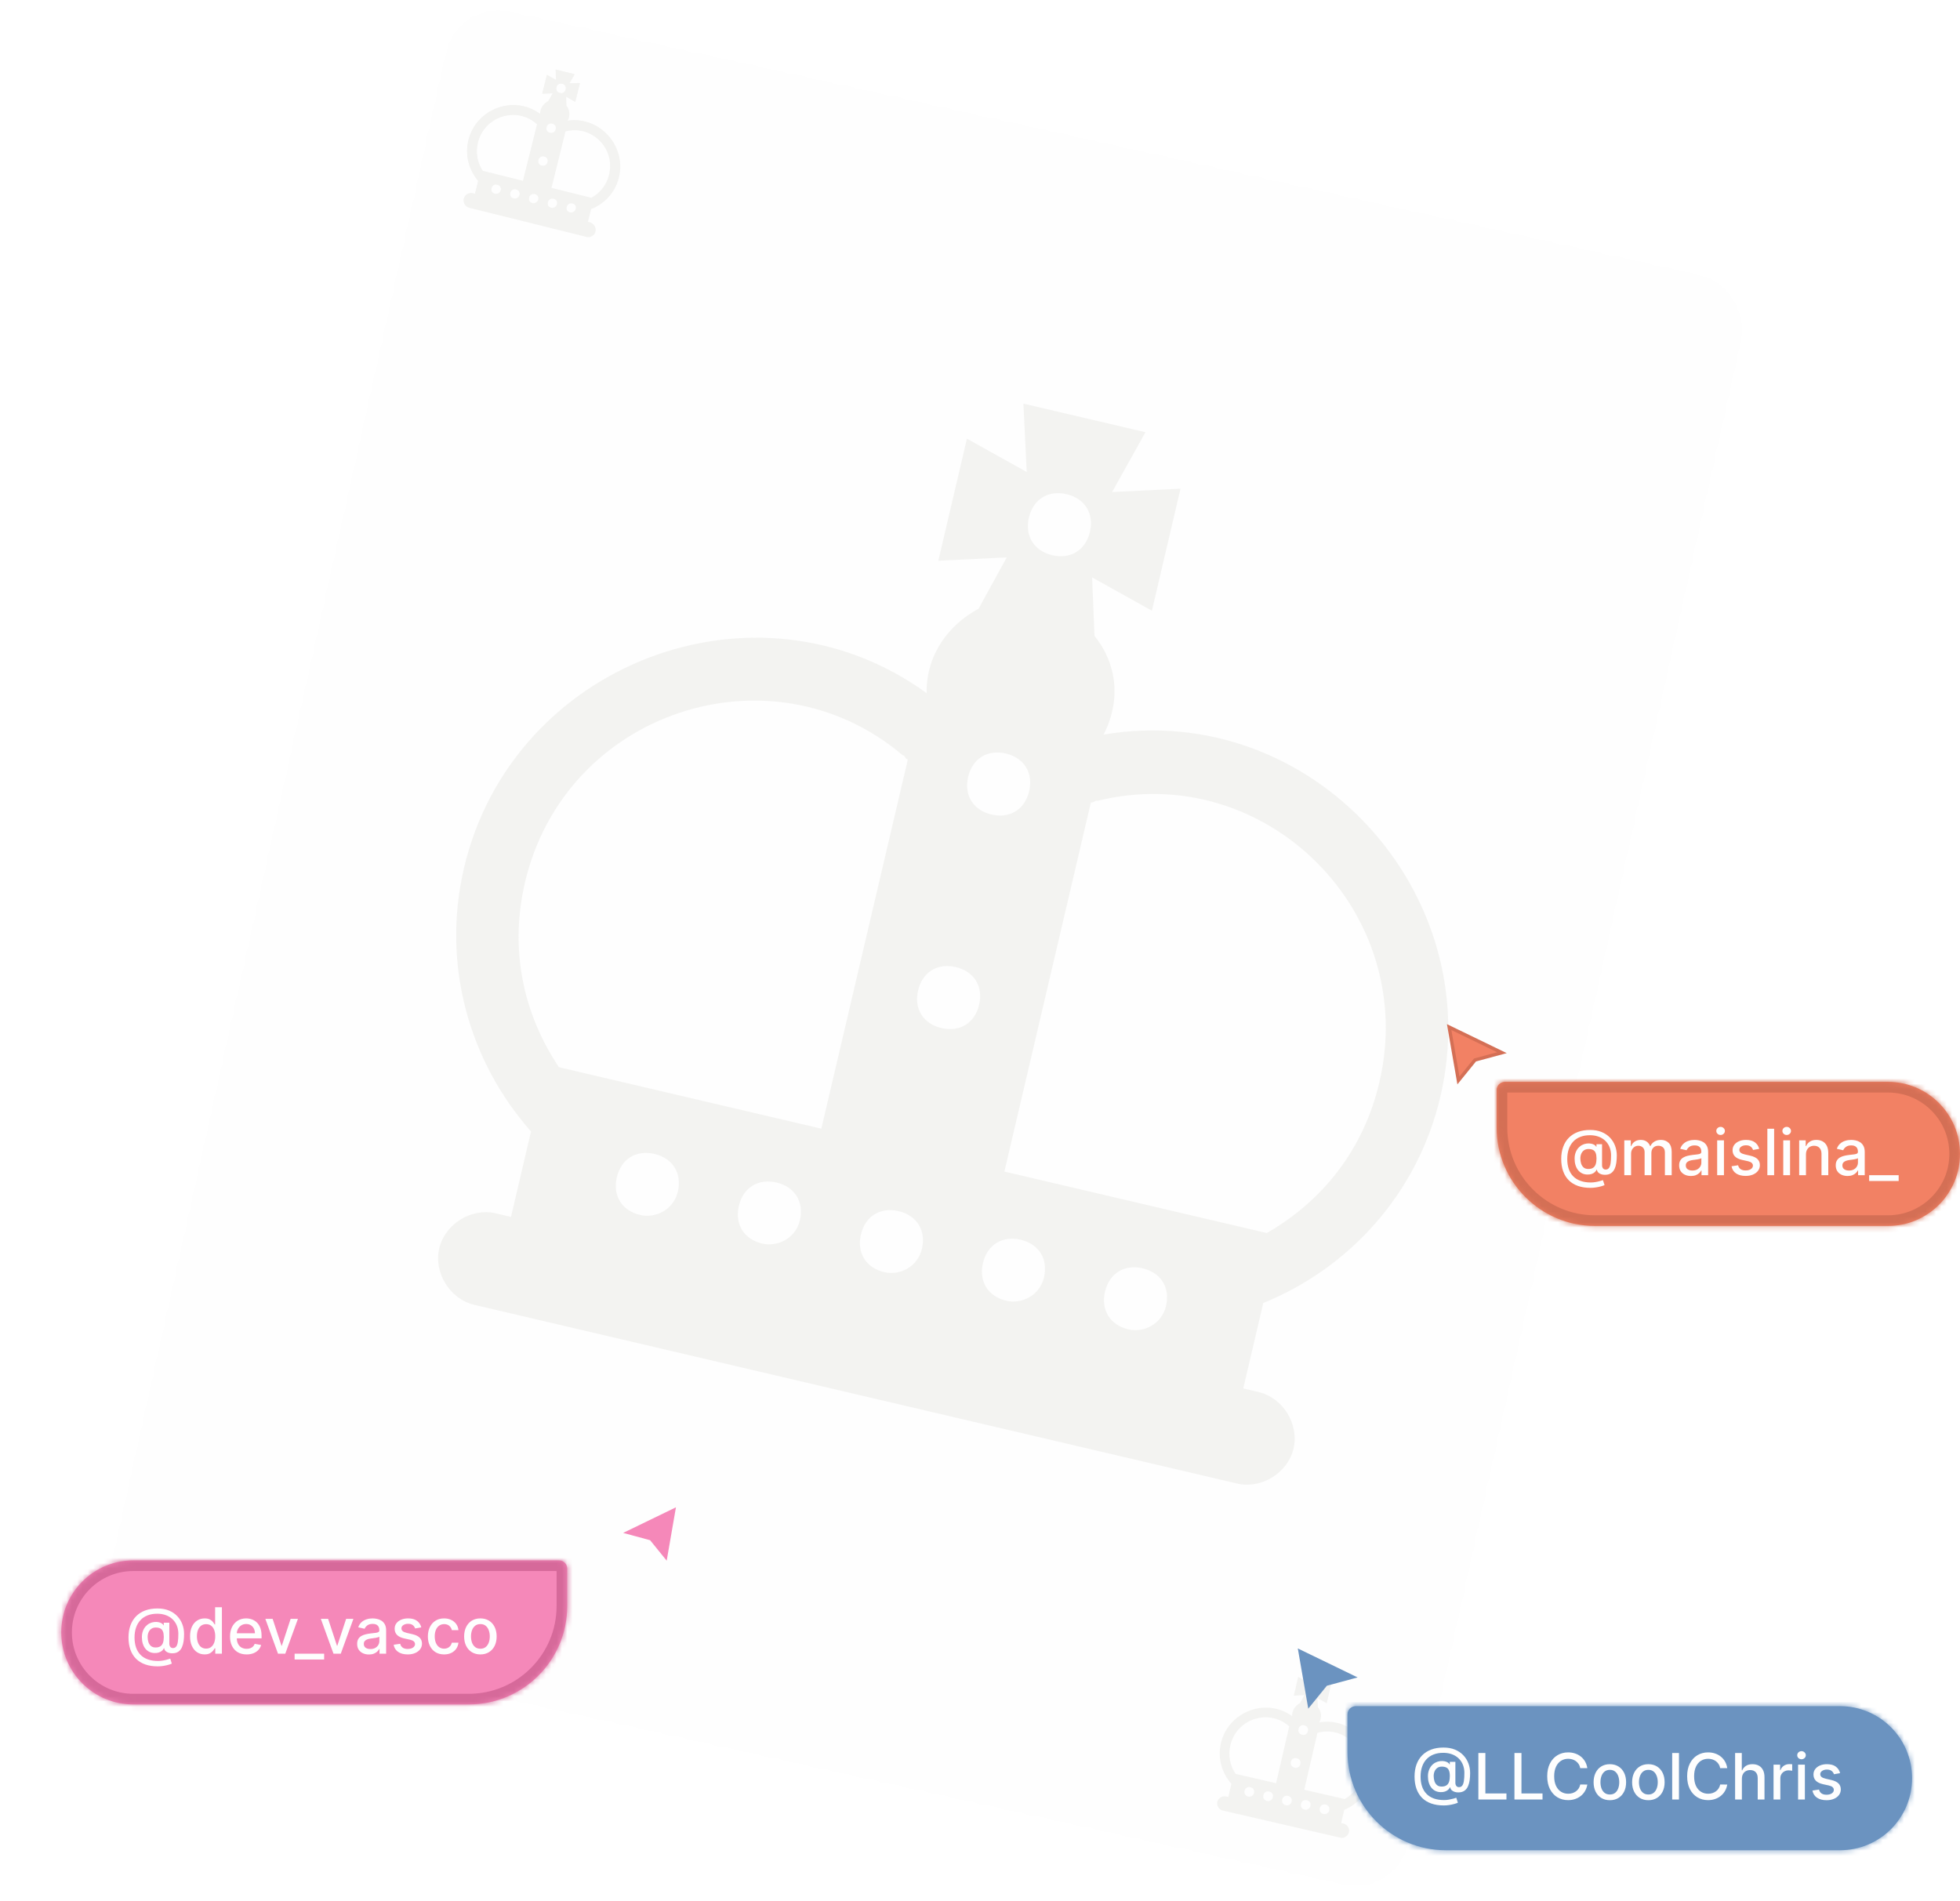 <svg width="368" height="357" viewBox="0 0 368 357" fill="none" xmlns="http://www.w3.org/2000/svg">
<mask id="mask0_44_2098" style="mask-type:alpha" maskUnits="userSpaceOnUse" x="20" y="1" width="308" height="354">
<rect x="85.907" width="249.105" height="309.531" rx="10" transform="rotate(12.483 85.907 0)" fill="#EBEDFF"/>
</mask>
<g mask="url(#mask0_44_2098)">
<path d="M19 0.239H329V356.239H19V0.239Z" fill="#FEFEFE"/>
<g filter="url(#filter0_f_44_2098)">
<path d="M236.294 261.384L233.429 260.713L237.187 244.673C253.218 238.155 266.142 224.263 270.437 205.931C279.43 167.549 246.21 131.363 207.203 137.936C210.532 131.464 209.717 124.626 205.501 119.407L205.052 108.425L216.277 114.681L221.646 91.766L208.81 92.385L215.066 81.16L192.152 75.791L192.77 88.626L181.545 82.371L176.176 105.285L189.012 104.667L183.732 114.307C178.209 117.243 173.868 122.874 173.976 130.151C141.948 106.935 96.112 124.598 87.12 162.98C82.824 181.312 88.232 199.5 99.699 212.46L95.941 228.5L93.077 227.829C88.494 226.755 83.544 229.826 82.47 234.409C81.397 238.992 84.467 243.941 89.05 245.015L232.267 278.57C236.85 279.644 241.799 276.573 242.873 271.991C243.947 267.408 240.876 262.458 236.294 261.384ZM120.198 228.14C116.761 227.335 115.006 224.507 115.811 221.07C116.617 217.632 119.445 215.878 122.882 216.683C126.32 217.488 128.074 220.317 127.269 223.754C126.464 227.191 123.062 228.812 120.198 228.14ZM143.113 233.509C139.675 232.704 137.921 229.876 138.726 226.438C139.531 223.001 142.36 221.247 145.797 222.052C149.234 222.857 150.989 225.686 150.184 229.123C149.378 232.56 145.977 234.18 143.113 233.509ZM154.21 211.937L104.944 200.394C98.23 190.36 95.624 178.268 98.577 165.665C106.093 133.584 144.724 120.88 169.439 141.778C170.012 141.913 169.878 142.486 170.451 142.62L154.21 211.937ZM200.253 92.797C203.691 93.602 205.445 96.431 204.64 99.868C203.835 103.305 201.006 105.06 197.569 104.254C194.132 103.449 192.377 100.621 193.183 97.183C193.988 93.746 196.816 91.992 200.253 92.797ZM188.845 141.491C192.282 142.296 194.037 145.124 193.231 148.561C192.426 151.999 189.598 153.753 186.16 152.948C182.723 152.143 180.969 149.314 181.774 145.877C182.579 142.44 185.408 140.685 188.845 141.491ZM179.449 181.591C182.887 182.397 184.641 185.225 183.836 188.662C183.03 192.099 180.202 193.854 176.765 193.049C173.328 192.243 171.573 189.415 172.378 185.978C173.184 182.541 176.012 180.786 179.449 181.591ZM166.027 238.878C162.59 238.073 160.836 235.244 161.641 231.807C162.446 228.37 165.275 226.615 168.712 227.421C172.149 228.226 173.904 231.054 173.098 234.492C172.293 237.929 168.892 239.549 166.027 238.878ZM188.942 244.247C185.505 243.441 183.75 240.613 184.556 237.176C185.361 233.739 188.189 231.984 191.626 232.789C195.064 233.595 196.818 236.423 196.013 239.86C195.208 243.298 191.806 244.918 188.942 244.247ZM211.857 249.616C208.42 248.81 206.665 245.982 207.47 242.545C208.276 239.108 211.104 237.353 214.541 238.158C217.978 238.964 219.733 241.792 218.928 245.229C218.122 248.666 214.721 250.287 211.857 249.616ZM188.582 219.99L204.823 150.673C205.396 150.807 205.53 150.234 206.103 150.369C237.529 142.624 266.496 171.166 258.98 203.246C256.027 215.85 248.321 225.526 237.849 231.533L188.582 219.99Z" fill="#F3F3F1"/>
</g>
<g filter="url(#filter1_f_44_2098)">
<path d="M110.814 41.848L110.372 41.738L110.986 39.267C113.478 38.293 115.504 36.172 116.206 33.348C117.675 27.434 112.616 21.772 106.573 22.707C107.101 21.714 106.989 20.655 106.349 19.84L106.302 18.141L108.024 19.132L108.901 15.601L106.916 15.67L107.906 13.948L104.376 13.071L104.445 15.056L102.723 14.066L101.845 17.596L103.831 17.527L102.995 19.006C102.135 19.449 101.452 20.31 101.454 21.435C96.552 17.78 89.43 20.415 87.961 26.329C87.259 29.154 88.057 31.976 89.803 34.003L89.189 36.474L88.747 36.365C88.041 36.189 87.27 36.654 87.094 37.36C86.919 38.066 87.383 38.837 88.089 39.013L110.156 44.496C110.862 44.672 111.633 44.207 111.809 43.501C111.984 42.795 111.52 42.023 110.814 41.848ZM92.939 36.469C92.409 36.337 92.144 35.897 92.275 35.367C92.407 34.837 92.848 34.572 93.377 34.704C93.907 34.835 94.172 35.276 94.04 35.806C93.909 36.335 93.38 36.579 92.939 36.469ZM96.469 37.346C95.94 37.215 95.674 36.774 95.806 36.244C95.937 35.715 96.378 35.45 96.908 35.581C97.437 35.713 97.703 36.154 97.571 36.683C97.439 37.213 96.91 37.456 96.469 37.346ZM98.229 34.035L90.638 32.149C89.621 30.584 89.244 28.71 89.726 26.768C90.954 21.825 96.952 19.941 100.728 23.223C100.817 23.245 100.795 23.333 100.883 23.355L98.229 34.035ZM105.593 15.716C106.122 15.848 106.388 16.288 106.256 16.818C106.124 17.348 105.684 17.613 105.154 17.481C104.624 17.35 104.359 16.909 104.491 16.379C104.622 15.85 105.063 15.584 105.593 15.716ZM103.728 23.218C104.258 23.35 104.523 23.791 104.392 24.32C104.26 24.85 103.819 25.116 103.29 24.984C102.76 24.852 102.495 24.412 102.626 23.882C102.758 23.352 103.199 23.087 103.728 23.218ZM102.193 29.397C102.723 29.529 102.988 29.97 102.856 30.499C102.725 31.029 102.284 31.294 101.754 31.163C101.225 31.031 100.96 30.59 101.091 30.061C101.223 29.531 101.664 29.265 102.193 29.397ZM100 38.224C99.47 38.092 99.205 37.651 99.337 37.122C99.468 36.592 99.909 36.327 100.438 36.458C100.968 36.59 101.233 37.031 101.102 37.56C100.97 38.09 100.441 38.333 100 38.224ZM103.53 39.101C103.001 38.969 102.735 38.529 102.867 37.999C102.999 37.469 103.439 37.204 103.969 37.336C104.499 37.467 104.764 37.908 104.632 38.438C104.501 38.967 103.972 39.211 103.53 39.101ZM107.061 39.978C106.531 39.847 106.266 39.406 106.398 38.876C106.529 38.347 106.97 38.081 107.5 38.213C108.029 38.345 108.295 38.785 108.163 39.315C108.031 39.845 107.502 40.088 107.061 39.978ZM103.525 35.351L106.179 24.671C106.267 24.693 106.289 24.605 106.377 24.627C111.251 23.495 115.669 27.966 114.441 32.909C113.958 34.851 112.747 36.331 111.116 37.237L103.525 35.351Z" fill="#F3F3F1"/>
</g>
<g filter="url(#filter2_f_44_2098)">
<path d="M110.732 41.734L110.292 41.625L110.904 39.162C113.386 38.192 115.406 36.079 116.105 33.264C117.569 27.372 112.528 21.73 106.507 22.662C107.033 21.672 106.921 20.617 106.283 19.805L106.236 18.112L107.952 19.099L108.826 15.581L106.848 15.65L107.835 13.934L104.317 13.06L104.386 15.038L102.67 14.051L101.796 17.569L103.774 17.5L102.941 18.974C102.084 19.415 101.404 20.273 101.405 21.394C96.521 17.753 89.425 20.378 87.961 26.271C87.261 29.085 88.057 31.898 89.796 33.917L89.184 36.38L88.744 36.27C88.041 36.096 87.272 36.558 87.097 37.262C86.922 37.965 87.385 38.734 88.089 38.909L110.076 44.373C110.78 44.548 111.548 44.085 111.723 43.381C111.898 42.678 111.435 41.909 110.732 41.734ZM92.921 36.374C92.393 36.243 92.129 35.804 92.26 35.276C92.391 34.749 92.83 34.484 93.358 34.615C93.885 34.747 94.15 35.186 94.019 35.714C93.888 36.241 93.36 36.484 92.921 36.374ZM96.439 37.249C95.911 37.117 95.647 36.678 95.778 36.151C95.909 35.623 96.348 35.358 96.876 35.49C97.403 35.621 97.668 36.06 97.537 36.588C97.406 37.115 96.878 37.358 96.439 37.249ZM98.192 33.949L90.629 32.07C89.615 30.511 89.239 28.643 89.72 26.708C90.944 21.783 96.919 19.906 100.683 23.176C100.771 23.197 100.749 23.285 100.837 23.307L98.192 33.949ZM105.53 15.695C106.057 15.827 106.322 16.266 106.191 16.794C106.059 17.321 105.62 17.586 105.092 17.454C104.565 17.323 104.3 16.884 104.432 16.357C104.563 15.829 105.002 15.564 105.53 15.695ZM103.672 23.171C104.2 23.302 104.464 23.742 104.333 24.269C104.202 24.797 103.763 25.061 103.235 24.93C102.707 24.799 102.443 24.36 102.574 23.832C102.705 23.305 103.144 23.04 103.672 23.171ZM102.142 29.328C102.67 29.459 102.934 29.898 102.803 30.426C102.672 30.954 102.233 31.218 101.705 31.087C101.177 30.956 100.913 30.517 101.044 29.989C101.175 29.461 101.614 29.197 102.142 29.328ZM99.957 38.123C99.429 37.992 99.165 37.553 99.296 37.025C99.427 36.497 99.866 36.233 100.394 36.364C100.921 36.495 101.186 36.934 101.055 37.462C100.924 37.99 100.396 38.232 99.957 38.123ZM103.475 38.997C102.947 38.866 102.683 38.427 102.814 37.899C102.945 37.371 103.384 37.107 103.912 37.238C104.439 37.369 104.704 37.808 104.573 38.336C104.442 38.864 103.914 39.106 103.475 38.997ZM106.993 39.871C106.465 39.74 106.201 39.301 106.332 38.773C106.463 38.245 106.902 37.981 107.43 38.112C107.957 38.243 108.222 38.683 108.091 39.21C107.96 39.738 107.432 39.98 106.993 39.871ZM103.469 35.261L106.114 24.619C106.202 24.64 106.224 24.552 106.311 24.574C111.167 23.446 115.57 27.902 114.346 32.827C113.865 34.762 112.658 36.236 111.033 37.14L103.469 35.261Z" fill="#F3F3F1"/>
</g>
<g filter="url(#filter3_f_44_2098)">
<path d="M252.258 342.418L251.817 342.316L252.387 339.843C254.853 338.831 256.837 336.685 257.489 333.86C258.855 327.943 253.72 322.386 247.716 323.418C248.225 322.42 248.096 321.367 247.444 320.565L247.37 318.874L249.102 319.832L249.917 316.3L247.94 316.402L248.898 314.67L245.366 313.854L245.468 315.831L243.736 314.873L242.92 318.405L244.897 318.303L244.089 319.791C243.24 320.246 242.574 321.115 242.594 322.236C237.649 318.676 230.598 321.42 229.232 327.336C228.58 330.162 229.422 332.96 231.195 334.951L230.624 337.423L230.182 337.321C229.476 337.158 228.715 337.634 228.552 338.34C228.389 339.046 228.864 339.807 229.571 339.97L251.646 345.067C252.353 345.23 253.114 344.754 253.277 344.048C253.44 343.342 252.964 342.581 252.258 342.418ZM234.36 337.356C233.83 337.233 233.558 336.798 233.681 336.269C233.803 335.739 234.238 335.467 234.768 335.589C235.297 335.712 235.569 336.147 235.447 336.676C235.325 337.206 234.801 337.457 234.36 337.356ZM237.892 338.171C237.362 338.049 237.091 337.614 237.213 337.084C237.335 336.554 237.77 336.283 238.3 336.405C238.83 336.527 239.101 336.962 238.979 337.492C238.857 338.022 238.334 338.273 237.892 338.171ZM239.591 334.843L231.997 333.09C230.957 331.548 230.55 329.686 230.999 327.744C232.14 322.799 238.084 320.823 241.901 324.029C241.989 324.049 241.969 324.138 242.057 324.158L239.591 334.843ZM246.623 316.469C247.152 316.592 247.424 317.026 247.302 317.556C247.179 318.086 246.745 318.358 246.215 318.235C245.685 318.113 245.413 317.678 245.536 317.149C245.658 316.619 246.093 316.347 246.623 316.469ZM244.89 323.975C245.42 324.097 245.691 324.532 245.569 325.062C245.447 325.592 245.012 325.863 244.482 325.741C243.952 325.619 243.681 325.184 243.803 324.654C243.925 324.124 244.36 323.853 244.89 323.975ZM243.463 330.156C243.993 330.279 244.264 330.713 244.142 331.243C244.02 331.773 243.585 332.045 243.055 331.922C242.525 331.8 242.254 331.365 242.376 330.835C242.498 330.306 242.933 330.034 243.463 330.156ZM241.424 338.986C240.894 338.864 240.623 338.429 240.745 337.9C240.867 337.37 241.302 337.098 241.832 337.22C242.362 337.343 242.633 337.777 242.511 338.307C242.389 338.837 241.866 339.088 241.424 338.986ZM244.956 339.802C244.426 339.68 244.155 339.245 244.277 338.715C244.399 338.185 244.834 337.914 245.364 338.036C245.894 338.158 246.165 338.593 246.043 339.123C245.921 339.653 245.398 339.904 244.956 339.802ZM248.488 340.617C247.959 340.495 247.687 340.06 247.809 339.53C247.931 339.001 248.366 338.729 248.896 338.851C249.426 338.974 249.698 339.408 249.575 339.938C249.453 340.468 248.93 340.719 248.488 340.617ZM244.889 336.066L247.355 325.381C247.444 325.402 247.464 325.313 247.552 325.334C252.389 324.125 256.865 328.507 255.723 333.452C255.275 335.394 254.093 336.889 252.483 337.819L244.889 336.066Z" fill="#F3F3F1"/>
</g>
</g>
<g filter="url(#filter4_d_44_2098)">
<path d="M273.826 202.248L272.087 192.23L282.001 197.035L276.942 198.406L273.826 202.248Z" fill="#F28164"/>
<path d="M273.826 202.248L272.087 192.23L282.001 197.035L276.942 198.406L273.826 202.248Z" stroke="#D46F55" stroke-width="0.632"/>
</g>
<mask id="path-8-inside-1_44_2098" fill="white">
<path d="M281 204.69C281 203.839 281.69 203.149 282.54 203.149H354.474C361.944 203.149 368 209.205 368 216.675C368 224.146 361.944 230.201 354.474 230.201H299.485C289.276 230.201 281 221.925 281 211.716V204.69Z"/>
</mask>
<path d="M281 204.69C281 203.839 281.69 203.149 282.54 203.149H354.474C361.944 203.149 368 209.205 368 216.675C368 224.146 361.944 230.201 354.474 230.201H299.485C289.276 230.201 281 221.925 281 211.716V204.69Z" fill="#F28164"/>
<path d="M281 204.69C281 203.839 281.69 203.149 282.54 203.149H354.474C361.944 203.149 368 209.205 368 216.675C368 224.146 361.944 230.201 354.474 230.201H299.485C289.276 230.201 281 221.925 281 211.716V204.69Z" stroke="#D46F55" stroke-width="4" mask="url(#path-8-inside-1_44_2098)"/>
<path d="M298.611 223.049C297.73 223.049 296.949 222.928 296.267 222.687C295.588 222.448 295.016 222.096 294.55 221.63C294.084 221.167 293.73 220.599 293.489 219.925C293.247 219.252 293.126 218.484 293.126 217.62C293.126 216.779 293.249 216.023 293.493 215.353C293.737 214.682 294.092 214.111 294.558 213.64C295.027 213.165 295.597 212.803 296.267 212.553C296.938 212.303 297.699 212.178 298.551 212.178C299.366 212.178 300.085 212.306 300.707 212.562C301.33 212.817 301.852 213.168 302.276 213.614C302.702 214.06 303.023 214.572 303.239 215.148C303.455 215.725 303.562 216.334 303.562 216.976C303.562 217.425 303.534 217.864 303.477 218.293C303.42 218.719 303.315 219.106 303.162 219.452C303.011 219.796 302.793 220.072 302.506 220.279C302.222 220.484 301.852 220.59 301.398 220.599C301.156 220.607 300.922 220.579 300.695 220.513C300.467 220.448 300.274 220.343 300.115 220.198C299.956 220.05 299.859 219.863 299.825 219.636H299.774C299.706 219.803 299.592 219.959 299.433 220.104C299.274 220.246 299.071 220.36 298.824 220.445C298.58 220.528 298.295 220.562 297.972 220.547C297.614 220.533 297.291 220.452 297.004 220.305C296.717 220.157 296.472 219.952 296.267 219.691C296.065 219.43 295.911 219.12 295.803 218.762C295.695 218.404 295.641 218.006 295.641 217.569C295.641 217.148 295.702 216.772 295.824 216.439C295.946 216.104 296.112 215.816 296.322 215.574C296.536 215.33 296.78 215.137 297.055 214.995C297.331 214.853 297.622 214.763 297.929 214.726C298.227 214.692 298.501 214.701 298.751 214.752C299.001 214.803 299.209 214.881 299.374 214.986C299.541 215.091 299.646 215.207 299.689 215.332H299.744V214.854H300.793V218.809C300.793 219.033 300.851 219.224 300.967 219.38C301.087 219.536 301.256 219.614 301.474 219.614C301.733 219.614 301.935 219.519 302.08 219.329C302.227 219.138 302.331 218.846 302.391 218.451C302.453 218.056 302.484 217.55 302.484 216.934C302.484 216.502 302.426 216.096 302.31 215.715C302.196 215.332 302.027 214.985 301.803 214.675C301.581 214.363 301.308 214.094 300.984 213.87C300.661 213.645 300.291 213.472 299.876 213.35C299.464 213.228 299.009 213.167 298.509 213.167C297.83 213.167 297.226 213.272 296.697 213.482C296.169 213.689 295.723 213.989 295.359 214.381C294.999 214.773 294.724 215.243 294.537 215.792C294.352 216.337 294.26 216.949 294.26 217.628C294.26 218.336 294.355 218.964 294.545 219.512C294.736 220.057 295.017 220.518 295.389 220.893C295.761 221.268 296.222 221.552 296.77 221.745C297.318 221.941 297.95 222.039 298.666 222.039C298.984 222.039 299.297 222.011 299.604 221.954C299.911 221.9 300.183 221.837 300.422 221.766C300.663 221.698 300.844 221.643 300.963 221.6L301.261 222.533C301.085 222.616 300.851 222.697 300.558 222.776C300.268 222.856 299.953 222.921 299.612 222.972C299.274 223.023 298.94 223.049 298.611 223.049ZM298.219 219.503C298.588 219.503 298.885 219.43 299.109 219.282C299.337 219.134 299.5 218.914 299.599 218.621C299.702 218.326 299.753 217.957 299.753 217.513C299.75 217.082 299.695 216.738 299.587 216.482C299.482 216.224 299.317 216.039 299.092 215.928C298.871 215.814 298.585 215.758 298.236 215.758C297.915 215.758 297.641 215.836 297.413 215.992C297.189 216.148 297.017 216.36 296.898 216.627C296.781 216.894 296.722 217.191 296.719 217.518C296.722 217.861 296.77 218.185 296.864 218.489C296.96 218.79 297.116 219.035 297.332 219.222C297.551 219.41 297.847 219.503 298.219 219.503ZM304.97 220.675V214.13H306.193V215.195H306.274C306.41 214.834 306.633 214.553 306.943 214.351C307.252 214.147 307.623 214.045 308.055 214.045C308.493 214.045 308.859 214.147 309.154 214.351C309.453 214.556 309.673 214.837 309.815 215.195H309.883C310.039 214.846 310.288 214.567 310.629 214.36C310.97 214.15 311.376 214.045 311.848 214.045C312.441 214.045 312.926 214.231 313.301 214.603C313.679 214.975 313.868 215.536 313.868 216.286V220.675H312.593V216.405C312.593 215.962 312.473 215.641 312.231 215.442C311.99 215.243 311.701 215.144 311.366 215.144C310.951 215.144 310.629 215.272 310.399 215.528C310.169 215.78 310.054 216.106 310.054 216.503V220.675H308.784V216.324C308.784 215.969 308.673 215.684 308.451 215.468C308.23 215.252 307.941 215.144 307.586 215.144C307.345 215.144 307.122 215.208 306.917 215.336C306.716 215.461 306.552 215.636 306.427 215.86C306.305 216.084 306.244 216.344 306.244 216.64V220.675H304.97ZM317.48 220.82C317.065 220.82 316.69 220.743 316.355 220.59C316.02 220.434 315.754 220.208 315.558 219.913C315.365 219.617 315.268 219.255 315.268 218.826C315.268 218.457 315.339 218.153 315.482 217.914C315.624 217.675 315.815 217.486 316.057 217.347C316.298 217.208 316.568 217.103 316.866 217.032C317.165 216.961 317.469 216.907 317.778 216.87C318.17 216.824 318.489 216.788 318.733 216.759C318.977 216.728 319.155 216.678 319.266 216.61C319.376 216.542 319.432 216.431 319.432 216.278V216.248C319.432 215.876 319.327 215.587 319.116 215.383C318.909 215.178 318.599 215.076 318.188 215.076C317.759 215.076 317.42 215.171 317.173 215.361C316.929 215.549 316.76 215.758 316.666 215.988L315.469 215.715C315.611 215.317 315.818 214.996 316.091 214.752C316.366 214.505 316.683 214.326 317.041 214.215C317.399 214.101 317.776 214.045 318.17 214.045C318.432 214.045 318.709 214.076 319.001 214.138C319.297 214.198 319.572 214.309 319.828 214.471C320.087 214.633 320.298 214.864 320.463 215.165C320.628 215.464 320.71 215.851 320.71 216.329V220.675H319.466V219.78H319.415C319.332 219.945 319.209 220.107 319.044 220.266C318.879 220.425 318.668 220.557 318.409 220.663C318.151 220.768 317.841 220.82 317.48 220.82ZM317.757 219.797C318.109 219.797 318.411 219.728 318.661 219.589C318.913 219.449 319.105 219.268 319.236 219.043C319.369 218.816 319.436 218.573 319.436 218.314V217.471C319.391 217.516 319.303 217.559 319.172 217.599C319.044 217.636 318.898 217.668 318.733 217.697C318.568 217.722 318.408 217.746 318.251 217.769C318.095 217.789 317.964 217.806 317.859 217.82C317.612 217.851 317.386 217.904 317.182 217.978C316.98 218.052 316.818 218.158 316.696 218.297C316.577 218.434 316.517 218.616 316.517 218.843C316.517 219.158 316.634 219.397 316.866 219.559C317.099 219.718 317.396 219.797 317.757 219.797ZM322.407 220.675V214.13H323.681V220.675H322.407ZM323.051 213.12C322.829 213.12 322.639 213.046 322.48 212.898C322.324 212.748 322.245 212.569 322.245 212.361C322.245 212.151 322.324 211.972 322.48 211.824C322.639 211.674 322.829 211.599 323.051 211.599C323.272 211.599 323.461 211.674 323.618 211.824C323.777 211.972 323.856 212.151 323.856 212.361C323.856 212.569 323.777 212.748 323.618 212.898C323.461 213.046 323.272 213.12 323.051 213.12ZM330.3 215.728L329.146 215.932C329.097 215.785 329.021 215.644 328.915 215.511C328.813 215.377 328.674 215.268 328.498 215.182C328.322 215.097 328.102 215.055 327.837 215.055C327.477 215.055 327.175 215.136 326.934 215.297C326.692 215.457 326.572 215.663 326.572 215.915C326.572 216.134 326.653 216.31 326.815 216.444C326.977 216.577 327.238 216.687 327.599 216.772L328.638 217.011C329.241 217.15 329.69 217.364 329.985 217.654C330.281 217.944 330.428 218.32 330.428 218.783C330.428 219.175 330.315 219.525 330.087 219.832C329.863 220.136 329.549 220.374 329.146 220.547C328.745 220.721 328.281 220.807 327.752 220.807C327.019 220.807 326.421 220.651 325.958 220.339C325.495 220.023 325.211 219.576 325.106 218.996L326.337 218.809C326.414 219.13 326.572 219.373 326.81 219.538C327.049 219.699 327.36 219.78 327.744 219.78C328.161 219.78 328.495 219.694 328.745 219.52C328.995 219.344 329.12 219.13 329.12 218.877C329.12 218.672 329.043 218.501 328.89 218.361C328.739 218.222 328.508 218.117 328.195 218.046L327.087 217.803C326.477 217.664 326.025 217.442 325.732 217.138C325.442 216.834 325.298 216.449 325.298 215.984C325.298 215.597 325.406 215.259 325.621 214.969C325.837 214.68 326.136 214.454 326.516 214.292C326.897 214.127 327.333 214.045 327.825 214.045C328.532 214.045 329.089 214.198 329.495 214.505C329.901 214.809 330.17 215.216 330.3 215.728ZM333.103 211.948V220.675H331.829V211.948H333.103ZM334.817 220.675V214.13H336.092V220.675H334.817ZM335.461 213.12C335.239 213.12 335.049 213.046 334.89 212.898C334.734 212.748 334.656 212.569 334.656 212.361C334.656 212.151 334.734 211.972 334.89 211.824C335.049 211.674 335.239 211.599 335.461 211.599C335.683 211.599 335.871 211.674 336.028 211.824C336.187 211.972 336.266 212.151 336.266 212.361C336.266 212.569 336.187 212.748 336.028 212.898C335.871 213.046 335.683 213.12 335.461 213.12ZM339.08 216.789V220.675H337.806V214.13H339.029V215.195H339.11C339.26 214.849 339.496 214.57 339.817 214.36C340.141 214.15 340.549 214.045 341.04 214.045C341.486 214.045 341.877 214.138 342.212 214.326C342.547 214.511 342.807 214.786 342.992 215.153C343.176 215.519 343.269 215.972 343.269 216.512V220.675H341.995V216.665C341.995 216.191 341.871 215.82 341.624 215.553C341.377 215.283 341.037 215.148 340.605 215.148C340.31 215.148 340.047 215.212 339.817 215.34C339.59 215.468 339.409 215.655 339.276 215.903C339.145 216.147 339.08 216.442 339.08 216.789ZM346.882 220.82C346.468 220.82 346.093 220.743 345.757 220.59C345.422 220.434 345.157 220.208 344.961 219.913C344.767 219.617 344.671 219.255 344.671 218.826C344.671 218.457 344.742 218.153 344.884 217.914C345.026 217.675 345.218 217.486 345.459 217.347C345.701 217.208 345.971 217.103 346.269 217.032C346.567 216.961 346.871 216.907 347.181 216.87C347.573 216.824 347.891 216.788 348.135 216.759C348.38 216.728 348.557 216.678 348.668 216.61C348.779 216.542 348.834 216.431 348.834 216.278V216.248C348.834 215.876 348.729 215.587 348.519 215.383C348.311 215.178 348.002 215.076 347.59 215.076C347.161 215.076 346.823 215.171 346.576 215.361C346.331 215.549 346.162 215.758 346.069 215.988L344.871 215.715C345.013 215.317 345.221 214.996 345.493 214.752C345.769 214.505 346.086 214.326 346.444 214.215C346.801 214.101 347.178 214.045 347.573 214.045C347.834 214.045 348.111 214.076 348.404 214.138C348.699 214.198 348.975 214.309 349.23 214.471C349.489 214.633 349.701 214.864 349.865 215.165C350.03 215.464 350.113 215.851 350.113 216.329V220.675H348.868V219.78H348.817C348.735 219.945 348.611 220.107 348.446 220.266C348.282 220.425 348.07 220.557 347.811 220.663C347.553 220.768 347.243 220.82 346.882 220.82ZM347.159 219.797C347.512 219.797 347.813 219.728 348.063 219.589C348.316 219.449 348.507 219.268 348.638 219.043C348.772 218.816 348.838 218.573 348.838 218.314V217.471C348.793 217.516 348.705 217.559 348.574 217.599C348.446 217.636 348.3 217.668 348.135 217.697C347.971 217.722 347.81 217.746 347.654 217.769C347.498 217.789 347.367 217.806 347.262 217.82C347.015 217.851 346.789 217.904 346.584 217.978C346.382 218.052 346.221 218.158 346.098 218.297C345.979 218.434 345.919 218.616 345.919 218.843C345.919 219.158 346.036 219.397 346.269 219.559C346.502 219.718 346.799 219.797 347.159 219.797ZM356.484 220.675V221.758H350.94V220.675H356.484Z" fill="#FEFEFE"/>
<g filter="url(#filter5_d_44_2098)">
<path d="M125.174 292.422L126.913 282.403L116.999 287.209L122.058 288.58L125.174 292.422Z" fill="#F588B9"/>
</g>
<mask id="path-11-inside-2_44_2098" fill="white">
<path d="M106.5 294.54C106.5 293.69 105.81 293 104.96 293H25.026C17.556 293 11.5 299.056 11.5 306.526V306.526C11.5 313.996 17.556 320.052 25.026 320.052H88.015C98.224 320.052 106.5 311.776 106.5 301.567V294.54Z"/>
</mask>
<path d="M106.5 294.54C106.5 293.69 105.81 293 104.96 293H25.026C17.556 293 11.5 299.056 11.5 306.526V306.526C11.5 313.996 17.556 320.052 25.026 320.052H88.015C98.224 320.052 106.5 311.776 106.5 301.567V294.54Z" fill="#F588B9"/>
<path d="M106.5 294.54C106.5 293.69 105.81 293 104.96 293H25.026C17.556 293 11.5 299.056 11.5 306.526V306.526C11.5 313.996 17.556 320.052 25.026 320.052H88.015C98.224 320.052 106.5 311.776 106.5 301.567V294.54Z" stroke="#D6699A" stroke-width="4" mask="url(#path-11-inside-2_44_2098)"/>
<path d="M29.611 312.9C28.73 312.9 27.949 312.779 27.267 312.537C26.588 312.299 26.016 311.946 25.55 311.481C25.084 311.017 24.73 310.449 24.489 309.776C24.247 309.103 24.126 308.334 24.126 307.471C24.126 306.63 24.249 305.874 24.493 305.204C24.737 304.533 25.092 303.962 25.558 303.49C26.027 303.016 26.597 302.654 27.267 302.404C27.938 302.154 28.699 302.029 29.551 302.029C30.366 302.029 31.085 302.157 31.707 302.412C32.33 302.668 32.852 303.019 33.276 303.465C33.702 303.911 34.023 304.422 34.239 304.999C34.455 305.576 34.562 306.185 34.562 306.827C34.562 307.276 34.534 307.715 34.477 308.144C34.42 308.57 34.315 308.956 34.162 309.303C34.011 309.647 33.793 309.922 33.506 310.13C33.222 310.334 32.852 310.441 32.398 310.449C32.156 310.458 31.922 310.429 31.695 310.364C31.467 310.299 31.274 310.194 31.115 310.049C30.956 309.901 30.859 309.714 30.825 309.486H30.774C30.706 309.654 30.592 309.81 30.433 309.955C30.274 310.097 30.071 310.211 29.824 310.296C29.579 310.378 29.296 310.412 28.972 310.398C28.614 310.384 28.291 310.303 28.004 310.155C27.717 310.008 27.472 309.803 27.267 309.542C27.065 309.28 26.91 308.971 26.803 308.613C26.695 308.255 26.641 307.857 26.641 307.419C26.641 306.999 26.702 306.623 26.824 306.29C26.946 305.955 27.112 305.667 27.322 305.425C27.535 305.181 27.78 304.988 28.055 304.846C28.331 304.704 28.622 304.614 28.929 304.577C29.227 304.543 29.501 304.552 29.751 304.603C30.001 304.654 30.209 304.732 30.374 304.837C30.541 304.942 30.646 305.057 30.689 305.182H30.744V304.705H31.793V308.66C31.793 308.884 31.851 309.074 31.967 309.231C32.087 309.387 32.256 309.465 32.474 309.465C32.733 309.465 32.935 309.37 33.08 309.179C33.227 308.989 33.331 308.696 33.391 308.302C33.453 307.907 33.484 307.401 33.484 306.785C33.484 306.353 33.426 305.946 33.31 305.566C33.196 305.182 33.027 304.836 32.803 304.526C32.581 304.214 32.308 303.945 31.984 303.721C31.66 303.496 31.291 303.323 30.876 303.201C30.465 303.079 30.009 303.017 29.509 303.017C28.829 303.017 28.226 303.123 27.697 303.333C27.169 303.54 26.723 303.84 26.359 304.232C25.999 304.624 25.724 305.094 25.537 305.642C25.352 306.188 25.26 306.8 25.26 307.479C25.26 308.187 25.355 308.814 25.546 309.363C25.736 309.908 26.017 310.368 26.389 310.743C26.761 311.118 27.222 311.402 27.77 311.596C28.318 311.792 28.95 311.89 29.666 311.89C29.984 311.89 30.297 311.861 30.604 311.804C30.91 311.75 31.183 311.688 31.422 311.617C31.663 311.549 31.844 311.493 31.963 311.451L32.261 312.384C32.085 312.466 31.851 312.547 31.558 312.627C31.268 312.706 30.953 312.772 30.612 312.823C30.274 312.874 29.94 312.9 29.611 312.9ZM29.219 309.354C29.588 309.354 29.885 309.28 30.109 309.133C30.337 308.985 30.5 308.765 30.599 308.472C30.702 308.177 30.753 307.807 30.753 307.364C30.75 306.932 30.695 306.589 30.587 306.333C30.482 306.074 30.317 305.89 30.092 305.779C29.871 305.665 29.585 305.608 29.236 305.608C28.915 305.608 28.641 305.687 28.413 305.843C28.189 305.999 28.017 306.211 27.898 306.478C27.781 306.745 27.722 307.042 27.719 307.368C27.722 307.712 27.77 308.036 27.864 308.34C27.96 308.641 28.116 308.885 28.332 309.073C28.551 309.26 28.847 309.354 29.219 309.354ZM38.42 310.654C37.892 310.654 37.42 310.519 37.005 310.249C36.593 309.976 36.27 309.589 36.034 309.086C35.801 308.58 35.684 307.973 35.684 307.266C35.684 306.559 35.802 305.954 36.038 305.451C36.277 304.948 36.603 304.563 37.018 304.296C37.433 304.029 37.903 303.895 38.429 303.895C38.835 303.895 39.162 303.964 39.409 304.1C39.659 304.233 39.852 304.39 39.988 304.569C40.127 304.748 40.235 304.905 40.312 305.042H40.389V301.799H41.663V310.526H40.419V309.508H40.312C40.235 309.647 40.125 309.806 39.98 309.985C39.838 310.164 39.642 310.32 39.392 310.454C39.142 310.587 38.818 310.654 38.42 310.654ZM38.701 309.567C39.068 309.567 39.377 309.471 39.63 309.277C39.886 309.081 40.079 308.81 40.21 308.464C40.343 308.117 40.41 307.714 40.41 307.253C40.41 306.799 40.345 306.401 40.214 306.06C40.084 305.719 39.892 305.454 39.639 305.263C39.386 305.073 39.074 304.978 38.701 304.978C38.318 304.978 37.998 305.077 37.742 305.276C37.487 305.475 37.294 305.746 37.163 306.09C37.035 306.434 36.971 306.821 36.971 307.253C36.971 307.691 37.037 308.084 37.167 308.434C37.298 308.783 37.491 309.06 37.747 309.265C38.005 309.466 38.324 309.567 38.701 309.567ZM46.303 310.658C45.658 310.658 45.102 310.52 44.636 310.245C44.173 309.966 43.815 309.576 43.562 309.073C43.312 308.567 43.188 307.975 43.188 307.296C43.188 306.625 43.312 306.035 43.562 305.523C43.815 305.012 44.168 304.613 44.619 304.326C45.074 304.039 45.605 303.895 46.213 303.895C46.582 303.895 46.94 303.956 47.287 304.079C47.633 304.201 47.945 304.392 48.22 304.654C48.496 304.915 48.713 305.255 48.872 305.672C49.031 306.087 49.111 306.591 49.111 307.185V307.637H43.908V306.682H47.862C47.862 306.347 47.794 306.05 47.658 305.792C47.521 305.53 47.33 305.324 47.082 305.174C46.838 305.023 46.551 304.948 46.222 304.948C45.864 304.948 45.551 305.036 45.284 305.212C45.02 305.385 44.815 305.613 44.67 305.894C44.528 306.172 44.457 306.475 44.457 306.802V307.547C44.457 307.985 44.534 308.357 44.688 308.664C44.844 308.971 45.061 309.205 45.34 309.367C45.618 309.526 45.943 309.606 46.315 309.606C46.557 309.606 46.777 309.571 46.976 309.503C47.175 309.432 47.347 309.327 47.492 309.188C47.636 309.049 47.747 308.877 47.824 308.672L49.03 308.89C48.933 309.245 48.76 309.556 48.51 309.823C48.263 310.087 47.952 310.293 47.577 310.441C47.205 310.586 46.78 310.658 46.303 310.658ZM55.936 303.981L53.563 310.526H52.199L49.821 303.981H51.189L52.847 309.017H52.915L54.569 303.981H55.936ZM60.859 310.526V311.608H55.315V310.526H60.859ZM66.354 303.981L63.981 310.526H62.617L60.239 303.981H61.607L63.265 309.017H63.333L64.987 303.981H66.354ZM69.269 310.671C68.854 310.671 68.479 310.594 68.144 310.441C67.809 310.285 67.543 310.059 67.347 309.763C67.154 309.468 67.058 309.106 67.058 308.677C67.058 308.307 67.129 308.003 67.271 307.765C67.413 307.526 67.604 307.337 67.846 307.198C68.087 307.059 68.357 306.954 68.656 306.883C68.954 306.812 69.258 306.758 69.567 306.721C69.96 306.675 70.278 306.638 70.522 306.61C70.766 306.579 70.944 306.529 71.055 306.461C71.165 306.392 71.221 306.282 71.221 306.128V306.098C71.221 305.726 71.116 305.438 70.906 305.233C70.698 305.029 70.388 304.927 69.977 304.927C69.548 304.927 69.21 305.022 68.962 305.212C68.718 305.4 68.549 305.608 68.455 305.839L67.258 305.566C67.4 305.168 67.607 304.847 67.88 304.603C68.156 304.356 68.472 304.177 68.83 304.066C69.188 303.952 69.565 303.895 69.96 303.895C70.221 303.895 70.498 303.927 70.79 303.989C71.086 304.049 71.362 304.16 71.617 304.321C71.876 304.483 72.087 304.715 72.252 305.016C72.417 305.314 72.499 305.702 72.499 306.179V310.526H71.255V309.631H71.204C71.121 309.796 70.998 309.958 70.833 310.117C70.668 310.276 70.457 310.408 70.198 310.513C69.94 310.618 69.63 310.671 69.269 310.671ZM69.546 309.648C69.898 309.648 70.2 309.579 70.45 309.439C70.702 309.3 70.894 309.118 71.025 308.894C71.158 308.667 71.225 308.424 71.225 308.165V307.321C71.18 307.367 71.092 307.41 70.961 307.449C70.833 307.486 70.687 307.519 70.522 307.547C70.357 307.573 70.197 307.597 70.04 307.62C69.884 307.64 69.754 307.657 69.648 307.671C69.401 307.702 69.175 307.755 68.971 307.829C68.769 307.902 68.607 308.009 68.485 308.148C68.366 308.285 68.306 308.466 68.306 308.694C68.306 309.009 68.423 309.248 68.656 309.41C68.888 309.569 69.185 309.648 69.546 309.648ZM79.101 305.579L77.946 305.783C77.898 305.635 77.821 305.495 77.716 305.361C77.614 305.228 77.475 305.118 77.299 305.033C77.123 304.948 76.902 304.905 76.638 304.905C76.277 304.905 75.976 304.986 75.735 305.148C75.493 305.307 75.373 305.513 75.373 305.766C75.373 305.985 75.454 306.161 75.615 306.294C75.777 306.428 76.039 306.537 76.4 306.623L77.439 306.861C78.041 307 78.49 307.215 78.786 307.505C79.081 307.794 79.229 308.171 79.229 308.634C79.229 309.026 79.115 309.375 78.888 309.682C78.664 309.986 78.35 310.225 77.946 310.398C77.546 310.571 77.081 310.658 76.553 310.658C75.82 310.658 75.222 310.502 74.759 310.189C74.296 309.874 74.012 309.427 73.907 308.847L75.138 308.66C75.215 308.981 75.373 309.223 75.611 309.388C75.85 309.55 76.161 309.631 76.544 309.631C76.962 309.631 77.296 309.544 77.546 309.371C77.796 309.195 77.921 308.981 77.921 308.728C77.921 308.523 77.844 308.351 77.691 308.212C77.54 308.073 77.309 307.968 76.996 307.897L75.888 307.654C75.277 307.515 74.826 307.293 74.533 306.989C74.243 306.685 74.098 306.3 74.098 305.834C74.098 305.448 74.206 305.11 74.422 304.82C74.638 304.53 74.936 304.304 75.317 304.142C75.698 303.978 76.134 303.895 76.625 303.895C77.333 303.895 77.89 304.049 78.296 304.356C78.702 304.66 78.971 305.067 79.101 305.579ZM83.387 310.658C82.754 310.658 82.208 310.515 81.751 310.228C81.296 309.938 80.947 309.539 80.702 309.03C80.458 308.522 80.336 307.939 80.336 307.283C80.336 306.618 80.461 306.032 80.711 305.523C80.961 305.012 81.313 304.613 81.768 304.326C82.222 304.039 82.758 303.895 83.374 303.895C83.871 303.895 84.315 303.988 84.704 304.172C85.093 304.354 85.407 304.61 85.646 304.939C85.887 305.269 86.031 305.654 86.076 306.094H84.836C84.768 305.787 84.612 305.523 84.367 305.302C84.126 305.08 83.802 304.969 83.396 304.969C83.04 304.969 82.729 305.063 82.462 305.25C82.198 305.435 81.992 305.699 81.844 306.043C81.697 306.384 81.623 306.787 81.623 307.253C81.623 307.731 81.695 308.142 81.84 308.489C81.985 308.836 82.19 309.104 82.454 309.294C82.721 309.485 83.035 309.58 83.396 309.58C83.637 309.58 83.856 309.536 84.052 309.448C84.251 309.357 84.417 309.228 84.55 309.06C84.687 308.892 84.782 308.691 84.836 308.455H86.076C86.031 308.878 85.893 309.256 85.663 309.589C85.433 309.921 85.124 310.182 84.738 310.373C84.354 310.563 83.904 310.658 83.387 310.658ZM90.196 310.658C89.582 310.658 89.046 310.517 88.589 310.236C88.132 309.955 87.777 309.562 87.524 309.056C87.271 308.55 87.144 307.959 87.144 307.283C87.144 306.604 87.271 306.01 87.524 305.502C87.777 304.993 88.132 304.598 88.589 304.317C89.046 304.036 89.582 303.895 90.196 303.895C90.809 303.895 91.345 304.036 91.802 304.317C92.26 304.598 92.615 304.993 92.868 305.502C93.12 306.01 93.247 306.604 93.247 307.283C93.247 307.959 93.12 308.55 92.868 309.056C92.615 309.562 92.26 309.955 91.802 310.236C91.345 310.517 90.809 310.658 90.196 310.658ZM90.2 309.589C90.598 309.589 90.927 309.483 91.189 309.273C91.45 309.063 91.643 308.783 91.768 308.434C91.896 308.084 91.96 307.699 91.96 307.279C91.96 306.861 91.896 306.478 91.768 306.128C91.643 305.776 91.45 305.493 91.189 305.28C90.927 305.067 90.598 304.961 90.2 304.961C89.799 304.961 89.467 305.067 89.203 305.28C88.941 305.493 88.747 305.776 88.619 306.128C88.494 306.478 88.431 306.861 88.431 307.279C88.431 307.699 88.494 308.084 88.619 308.434C88.747 308.783 88.941 309.063 89.203 309.273C89.467 309.483 89.799 309.589 90.2 309.589Z" fill="#FEFEFE"/>
<g filter="url(#filter6_d_44_2098)">
<path d="M245.826 319.474L244.087 309.455L254.001 314.261L248.942 315.632L245.826 319.474Z" fill="#6B93C0"/>
<path d="M245.826 319.474L244.087 309.455L254.001 314.261L248.942 315.632L245.826 319.474Z" stroke="#6B93C0" stroke-width="0.632"/>
</g>
<mask id="path-14-inside-3_44_2098" fill="white">
<path d="M253 321.915C253 321.064 253.69 320.375 254.54 320.375H345.474C352.944 320.375 359 326.431 359 333.901C359 341.371 352.944 347.427 345.474 347.427H271.485C261.276 347.427 253 339.151 253 328.942V321.915Z"/>
</mask>
<path d="M253 321.915C253 321.064 253.69 320.375 254.54 320.375H345.474C352.944 320.375 359 326.431 359 333.901C359 341.371 352.944 347.427 345.474 347.427H271.485C261.276 347.427 253 339.151 253 328.942V321.915Z" fill="#6B93C0"/>
<path d="M253 321.915C253 321.064 253.69 320.375 254.54 320.375H345.474C352.944 320.375 359 326.431 359 333.901C359 341.371 352.944 347.427 345.474 347.427H271.485C261.276 347.427 253 339.151 253 328.942V321.915Z" stroke="#6B93C0" stroke-width="4" mask="url(#path-14-inside-3_44_2098)"/>
<path d="M271.072 339.017C270.192 339.017 269.411 338.896 268.729 338.655C268.05 338.416 267.477 338.066 267.011 337.602C266.545 337.137 266.192 336.567 265.95 335.894C265.709 335.22 265.588 334.452 265.588 333.588C265.588 332.747 265.71 331.992 265.955 331.321C266.199 330.651 266.554 330.08 267.02 329.608C267.489 329.134 268.058 328.771 268.729 328.521C269.399 328.271 270.161 328.146 271.013 328.146C271.828 328.146 272.547 328.274 273.169 328.53C273.791 328.786 274.314 329.137 274.737 329.583C275.163 330.029 275.484 330.54 275.7 331.117C275.916 331.693 276.024 332.303 276.024 332.945C276.024 333.394 275.996 333.833 275.939 334.262C275.882 334.688 275.777 335.074 275.624 335.421C275.473 335.764 275.254 336.04 274.967 336.247C274.683 336.452 274.314 336.558 273.859 336.567C273.618 336.575 273.384 336.547 273.156 336.482C272.929 336.416 272.736 336.311 272.577 336.166C272.418 336.019 272.321 335.831 272.287 335.604H272.236C272.168 335.771 272.054 335.928 271.895 336.073C271.736 336.215 271.533 336.328 271.286 336.414C271.041 336.496 270.757 336.53 270.433 336.516C270.075 336.502 269.753 336.421 269.466 336.273C269.179 336.125 268.933 335.921 268.729 335.659C268.527 335.398 268.372 335.088 268.264 334.73C268.156 334.372 268.102 333.975 268.102 333.537C268.102 333.117 268.163 332.74 268.286 332.408C268.408 332.073 268.574 331.784 268.784 331.543C268.997 331.298 269.241 331.105 269.517 330.963C269.793 330.821 270.084 330.732 270.391 330.695C270.689 330.661 270.963 330.669 271.213 330.72C271.463 330.771 271.67 330.85 271.835 330.955C272.003 331.06 272.108 331.175 272.151 331.3H272.206V330.823H273.254V334.777C273.254 335.002 273.313 335.192 273.429 335.348C273.548 335.504 273.717 335.583 273.936 335.583C274.195 335.583 274.396 335.487 274.541 335.297C274.689 335.107 274.793 334.814 274.852 334.419C274.915 334.024 274.946 333.519 274.946 332.902C274.946 332.47 274.888 332.064 274.771 331.683C274.658 331.3 274.489 330.953 274.264 330.644C274.043 330.331 273.77 330.063 273.446 329.838C273.122 329.614 272.753 329.441 272.338 329.318C271.926 329.196 271.47 329.135 270.97 329.135C270.291 329.135 269.688 329.24 269.159 329.45C268.631 329.658 268.185 329.958 267.821 330.35C267.46 330.742 267.186 331.212 266.999 331.76C266.814 332.306 266.722 332.918 266.722 333.597C266.722 334.304 266.817 334.932 267.007 335.48C267.197 336.026 267.479 336.486 267.851 336.861C268.223 337.236 268.683 337.521 269.232 337.718C269.78 337.911 270.412 338.007 271.128 338.007C271.446 338.007 271.759 337.979 272.065 337.922C272.372 337.868 272.645 337.807 272.884 337.739C273.125 337.668 273.305 337.611 273.425 337.568L273.723 338.502C273.547 338.584 273.312 338.665 273.02 338.745C272.73 338.824 272.415 338.889 272.074 338.941C271.736 338.992 271.402 339.017 271.072 339.017ZM270.68 335.472C271.05 335.472 271.347 335.398 271.571 335.25C271.798 335.102 271.962 334.882 272.061 334.59C272.163 334.294 272.214 333.925 272.214 333.482C272.212 333.05 272.156 332.706 272.048 332.45C271.943 332.192 271.778 332.007 271.554 331.896C271.332 331.783 271.047 331.726 270.697 331.726C270.376 331.726 270.102 331.804 269.875 331.96C269.651 332.117 269.479 332.328 269.359 332.595C269.243 332.862 269.183 333.159 269.18 333.486C269.183 333.83 269.232 334.154 269.325 334.458C269.422 334.759 269.578 335.003 269.794 335.191C270.013 335.378 270.308 335.472 270.68 335.472ZM277.572 337.901V329.173H278.889V336.767H282.843V337.901H277.572ZM284.346 337.901V329.173H285.662V336.767H289.617V337.901H284.346ZM298.028 332.012H296.698C296.647 331.727 296.552 331.477 296.413 331.262C296.273 331.046 296.103 330.862 295.901 330.712C295.7 330.561 295.474 330.448 295.224 330.371C294.977 330.294 294.714 330.256 294.435 330.256C293.933 330.256 293.482 330.382 293.085 330.635C292.69 330.888 292.377 331.259 292.147 331.747C291.92 332.236 291.806 332.833 291.806 333.537C291.806 334.247 291.92 334.847 292.147 335.335C292.377 335.824 292.691 336.193 293.089 336.443C293.487 336.693 293.934 336.818 294.431 336.818C294.707 336.818 294.968 336.781 295.215 336.708C295.465 336.631 295.691 336.519 295.893 336.371C296.094 336.223 296.265 336.043 296.404 335.83C296.546 335.614 296.644 335.367 296.698 335.088L298.028 335.093C297.957 335.521 297.819 335.916 297.614 336.277C297.413 336.635 297.153 336.945 296.835 337.206C296.519 337.465 296.158 337.665 295.752 337.807C295.346 337.949 294.903 338.02 294.423 338.02C293.667 338.02 292.994 337.841 292.403 337.483C291.812 337.122 291.346 336.607 291.005 335.936C290.667 335.266 290.498 334.466 290.498 333.537C290.498 332.605 290.668 331.806 291.009 331.138C291.35 330.468 291.816 329.953 292.407 329.595C292.998 329.235 293.67 329.054 294.423 329.054C294.886 329.054 295.317 329.121 295.718 329.254C296.121 329.385 296.484 329.578 296.805 329.834C297.126 330.087 297.391 330.396 297.602 330.763C297.812 331.127 297.954 331.543 298.028 332.012ZM302.258 338.033C301.645 338.033 301.109 337.892 300.652 337.611C300.194 337.33 299.839 336.936 299.586 336.431C299.333 335.925 299.207 335.334 299.207 334.658C299.207 333.979 299.333 333.385 299.586 332.877C299.839 332.368 300.194 331.973 300.652 331.692C301.109 331.411 301.645 331.27 302.258 331.27C302.872 331.27 303.407 331.411 303.865 331.692C304.322 331.973 304.677 332.368 304.93 332.877C305.183 333.385 305.309 333.979 305.309 334.658C305.309 335.334 305.183 335.925 304.93 336.431C304.677 336.936 304.322 337.33 303.865 337.611C303.407 337.892 302.872 338.033 302.258 338.033ZM302.262 336.963C302.66 336.963 302.99 336.858 303.251 336.648C303.512 336.438 303.706 336.158 303.831 335.808C303.958 335.459 304.022 335.074 304.022 334.654C304.022 334.236 303.958 333.852 303.831 333.503C303.706 333.151 303.512 332.868 303.251 332.655C302.99 332.442 302.66 332.335 302.262 332.335C301.862 332.335 301.529 332.442 301.265 332.655C301.004 332.868 300.809 333.151 300.681 333.503C300.556 333.852 300.494 334.236 300.494 334.654C300.494 335.074 300.556 335.459 300.681 335.808C300.809 336.158 301.004 336.438 301.265 336.648C301.529 336.858 301.862 336.963 302.262 336.963ZM309.489 338.033C308.875 338.033 308.339 337.892 307.882 337.611C307.425 337.33 307.07 336.936 306.817 336.431C306.564 335.925 306.438 335.334 306.438 334.658C306.438 333.979 306.564 333.385 306.817 332.877C307.07 332.368 307.425 331.973 307.882 331.692C308.339 331.411 308.875 331.27 309.489 331.27C310.102 331.27 310.638 331.411 311.095 331.692C311.553 331.973 311.908 332.368 312.161 332.877C312.413 333.385 312.54 333.979 312.54 334.658C312.54 335.334 312.413 335.925 312.161 336.431C311.908 336.936 311.553 337.33 311.095 337.611C310.638 337.892 310.102 338.033 309.489 338.033ZM309.493 336.963C309.891 336.963 310.22 336.858 310.482 336.648C310.743 336.438 310.936 336.158 311.061 335.808C311.189 335.459 311.253 335.074 311.253 334.654C311.253 334.236 311.189 333.852 311.061 333.503C310.936 333.151 310.743 332.868 310.482 332.655C310.22 332.442 309.891 332.335 309.493 332.335C309.092 332.335 308.76 332.442 308.496 332.655C308.234 332.868 308.04 333.151 307.912 333.503C307.787 333.852 307.724 334.236 307.724 334.654C307.724 335.074 307.787 335.459 307.912 335.808C308.04 336.158 308.234 336.438 308.496 336.648C308.76 336.858 309.092 336.963 309.493 336.963ZM315.236 329.173V337.901H313.962V329.173H315.236ZM324.301 332.012H322.972C322.92 331.727 322.825 331.477 322.686 331.262C322.547 331.046 322.376 330.862 322.175 330.712C321.973 330.561 321.747 330.448 321.497 330.371C321.25 330.294 320.987 330.256 320.709 330.256C320.206 330.256 319.756 330.382 319.358 330.635C318.963 330.888 318.651 331.259 318.42 331.747C318.193 332.236 318.08 332.833 318.08 333.537C318.08 334.247 318.193 334.847 318.42 335.335C318.651 335.824 318.964 336.193 319.362 336.443C319.76 336.693 320.207 336.818 320.705 336.818C320.98 336.818 321.241 336.781 321.489 336.708C321.739 336.631 321.964 336.519 322.166 336.371C322.368 336.223 322.538 336.043 322.678 335.83C322.82 335.614 322.918 335.367 322.972 335.088L324.301 335.093C324.23 335.521 324.092 335.916 323.888 336.277C323.686 336.635 323.426 336.945 323.108 337.206C322.793 337.465 322.432 337.665 322.026 337.807C321.619 337.949 321.176 338.02 320.696 338.02C319.94 338.02 319.267 337.841 318.676 337.483C318.085 337.122 317.619 336.607 317.278 335.936C316.94 335.266 316.771 334.466 316.771 333.537C316.771 332.605 316.942 331.806 317.283 331.138C317.624 330.468 318.089 329.953 318.68 329.595C319.271 329.235 319.943 329.054 320.696 329.054C321.159 329.054 321.591 329.121 321.991 329.254C322.395 329.385 322.757 329.578 323.078 329.834C323.399 330.087 323.665 330.396 323.875 330.763C324.085 331.127 324.227 331.543 324.301 332.012ZM327.049 334.014V337.901H325.775V329.173H327.032V332.421H327.113C327.266 332.068 327.5 331.789 327.816 331.581C328.131 331.374 328.543 331.27 329.051 331.27C329.5 331.27 329.892 331.362 330.228 331.547C330.566 331.732 330.827 332.007 331.012 332.374C331.199 332.737 331.293 333.192 331.293 333.737V337.901H330.019V333.891C330.019 333.411 329.895 333.039 329.648 332.774C329.401 332.507 329.057 332.374 328.617 332.374C328.316 332.374 328.046 332.438 327.807 332.566C327.571 332.693 327.385 332.881 327.249 333.128C327.115 333.372 327.049 333.668 327.049 334.014ZM332.993 337.901V331.355H334.225V332.395H334.293C334.412 332.043 334.623 331.766 334.924 331.564C335.228 331.36 335.571 331.257 335.955 331.257C336.034 331.257 336.128 331.26 336.236 331.266C336.347 331.271 336.434 331.279 336.496 331.287V332.506C336.445 332.492 336.354 332.476 336.223 332.459C336.093 332.439 335.962 332.429 335.831 332.429C335.53 332.429 335.262 332.493 335.026 332.621C334.793 332.746 334.608 332.921 334.472 333.145C334.336 333.367 334.267 333.62 334.267 333.904V337.901H332.993ZM337.599 337.901V331.355H338.873V337.901H337.599ZM338.242 330.345C338.021 330.345 337.83 330.271 337.671 330.124C337.515 329.973 337.437 329.794 337.437 329.587C337.437 329.377 337.515 329.198 337.671 329.05C337.83 328.899 338.021 328.824 338.242 328.824C338.464 328.824 338.653 328.899 338.809 329.05C338.968 329.198 339.048 329.377 339.048 329.587C339.048 329.794 338.968 329.973 338.809 330.124C338.653 330.271 338.464 330.345 338.242 330.345ZM345.492 332.953L344.337 333.158C344.289 333.01 344.212 332.87 344.107 332.736C344.005 332.602 343.865 332.493 343.689 332.408C343.513 332.323 343.293 332.28 343.029 332.28C342.668 332.28 342.367 332.361 342.125 332.523C341.884 332.682 341.763 332.888 341.763 333.141C341.763 333.36 341.844 333.536 342.006 333.669C342.168 333.803 342.429 333.912 342.79 333.997L343.83 334.236C344.432 334.375 344.881 334.59 345.176 334.879C345.472 335.169 345.62 335.546 345.62 336.009C345.62 336.401 345.506 336.75 345.279 337.057C345.054 337.361 344.74 337.6 344.337 337.773C343.936 337.946 343.472 338.033 342.944 338.033C342.211 338.033 341.613 337.877 341.15 337.564C340.686 337.249 340.402 336.801 340.297 336.222L341.529 336.034C341.605 336.355 341.763 336.598 342.002 336.763C342.24 336.925 342.551 337.006 342.935 337.006C343.353 337.006 343.686 336.919 343.936 336.746C344.186 336.57 344.311 336.355 344.311 336.102C344.311 335.898 344.235 335.726 344.081 335.587C343.931 335.448 343.699 335.343 343.387 335.271L342.279 335.029C341.668 334.889 341.216 334.668 340.924 334.364C340.634 334.06 340.489 333.675 340.489 333.209C340.489 332.823 340.597 332.485 340.813 332.195C341.029 331.905 341.327 331.679 341.708 331.517C342.088 331.352 342.525 331.27 343.016 331.27C343.723 331.27 344.28 331.423 344.686 331.73C345.093 332.034 345.361 332.442 345.492 332.953Z" fill="#FEFEFE"/>
<defs>
<filter id="filter0_f_44_2098" x="78.256" y="71.791" width="197.665" height="210.994" filterUnits="userSpaceOnUse" color-interpolation-filters="sRGB">
<feFlood flood-opacity="0" result="BackgroundImageFix"/>
<feBlend mode="normal" in="SourceGraphic" in2="BackgroundImageFix" result="shape"/>
<feGaussianBlur stdDeviation="2" result="effect1_foregroundBlur_44_2098"/>
</filter>
<filter id="filter1_f_44_2098" x="83.057" y="9.071" width="37.406" height="39.462" filterUnits="userSpaceOnUse" color-interpolation-filters="sRGB">
<feFlood flood-opacity="0" result="BackgroundImageFix"/>
<feBlend mode="normal" in="SourceGraphic" in2="BackgroundImageFix" result="shape"/>
<feGaussianBlur stdDeviation="2" result="effect1_foregroundBlur_44_2098"/>
</filter>
<filter id="filter2_f_44_2098" x="83.061" y="9.06" width="37.3" height="39.35" filterUnits="userSpaceOnUse" color-interpolation-filters="sRGB">
<feFlood flood-opacity="0" result="BackgroundImageFix"/>
<feBlend mode="normal" in="SourceGraphic" in2="BackgroundImageFix" result="shape"/>
<feGaussianBlur stdDeviation="2" result="effect1_foregroundBlur_44_2098"/>
</filter>
<filter id="filter3_f_44_2098" x="224.52" y="309.854" width="37.192" height="39.245" filterUnits="userSpaceOnUse" color-interpolation-filters="sRGB">
<feFlood flood-opacity="0" result="BackgroundImageFix"/>
<feBlend mode="normal" in="SourceGraphic" in2="BackgroundImageFix" result="shape"/>
<feGaussianBlur stdDeviation="2" result="effect1_foregroundBlur_44_2098"/>
</filter>
<filter id="filter4_d_44_2098" x="270.396" y="191.055" width="13.732" height="13.851" filterUnits="userSpaceOnUse" color-interpolation-filters="sRGB">
<feFlood flood-opacity="0" result="BackgroundImageFix"/>
<feColorMatrix in="SourceAlpha" type="matrix" values="0 0 0 0 0 0 0 0 0 0 0 0 0 0 0 0 0 0 127 0" result="hardAlpha"/>
<feOffset dy="0.632"/>
<feGaussianBlur stdDeviation="0.632"/>
<feComposite in2="hardAlpha" operator="out"/>
<feColorMatrix type="matrix" values="0 0 0 0 0 0 0 0 0 0 0 0 0 0 0 0 0 0 0.25 0"/>
<feBlend mode="normal" in2="BackgroundImageFix" result="effect1_dropShadow_44_2098"/>
<feBlend mode="normal" in="SourceGraphic" in2="effect1_dropShadow_44_2098" result="shape"/>
</filter>
<filter id="filter5_d_44_2098" x="115.735" y="281.771" width="12.441" height="12.546" filterUnits="userSpaceOnUse" color-interpolation-filters="sRGB">
<feFlood flood-opacity="0" result="BackgroundImageFix"/>
<feColorMatrix in="SourceAlpha" type="matrix" values="0 0 0 0 0 0 0 0 0 0 0 0 0 0 0 0 0 0 127 0" result="hardAlpha"/>
<feOffset dy="0.632"/>
<feGaussianBlur stdDeviation="0.632"/>
<feComposite in2="hardAlpha" operator="out"/>
<feColorMatrix type="matrix" values="0 0 0 0 0 0 0 0 0 0 0 0 0 0 0 0 0 0 0.25 0"/>
<feBlend mode="normal" in2="BackgroundImageFix" result="effect1_dropShadow_44_2098"/>
<feBlend mode="normal" in="SourceGraphic" in2="effect1_dropShadow_44_2098" result="shape"/>
</filter>
<filter id="filter6_d_44_2098" x="242.396" y="308.28" width="13.732" height="13.851" filterUnits="userSpaceOnUse" color-interpolation-filters="sRGB">
<feFlood flood-opacity="0" result="BackgroundImageFix"/>
<feColorMatrix in="SourceAlpha" type="matrix" values="0 0 0 0 0 0 0 0 0 0 0 0 0 0 0 0 0 0 127 0" result="hardAlpha"/>
<feOffset dy="0.632"/>
<feGaussianBlur stdDeviation="0.632"/>
<feComposite in2="hardAlpha" operator="out"/>
<feColorMatrix type="matrix" values="0 0 0 0 0 0 0 0 0 0 0 0 0 0 0 0 0 0 0.25 0"/>
<feBlend mode="normal" in2="BackgroundImageFix" result="effect1_dropShadow_44_2098"/>
<feBlend mode="normal" in="SourceGraphic" in2="effect1_dropShadow_44_2098" result="shape"/>
</filter>
</defs>
</svg>
